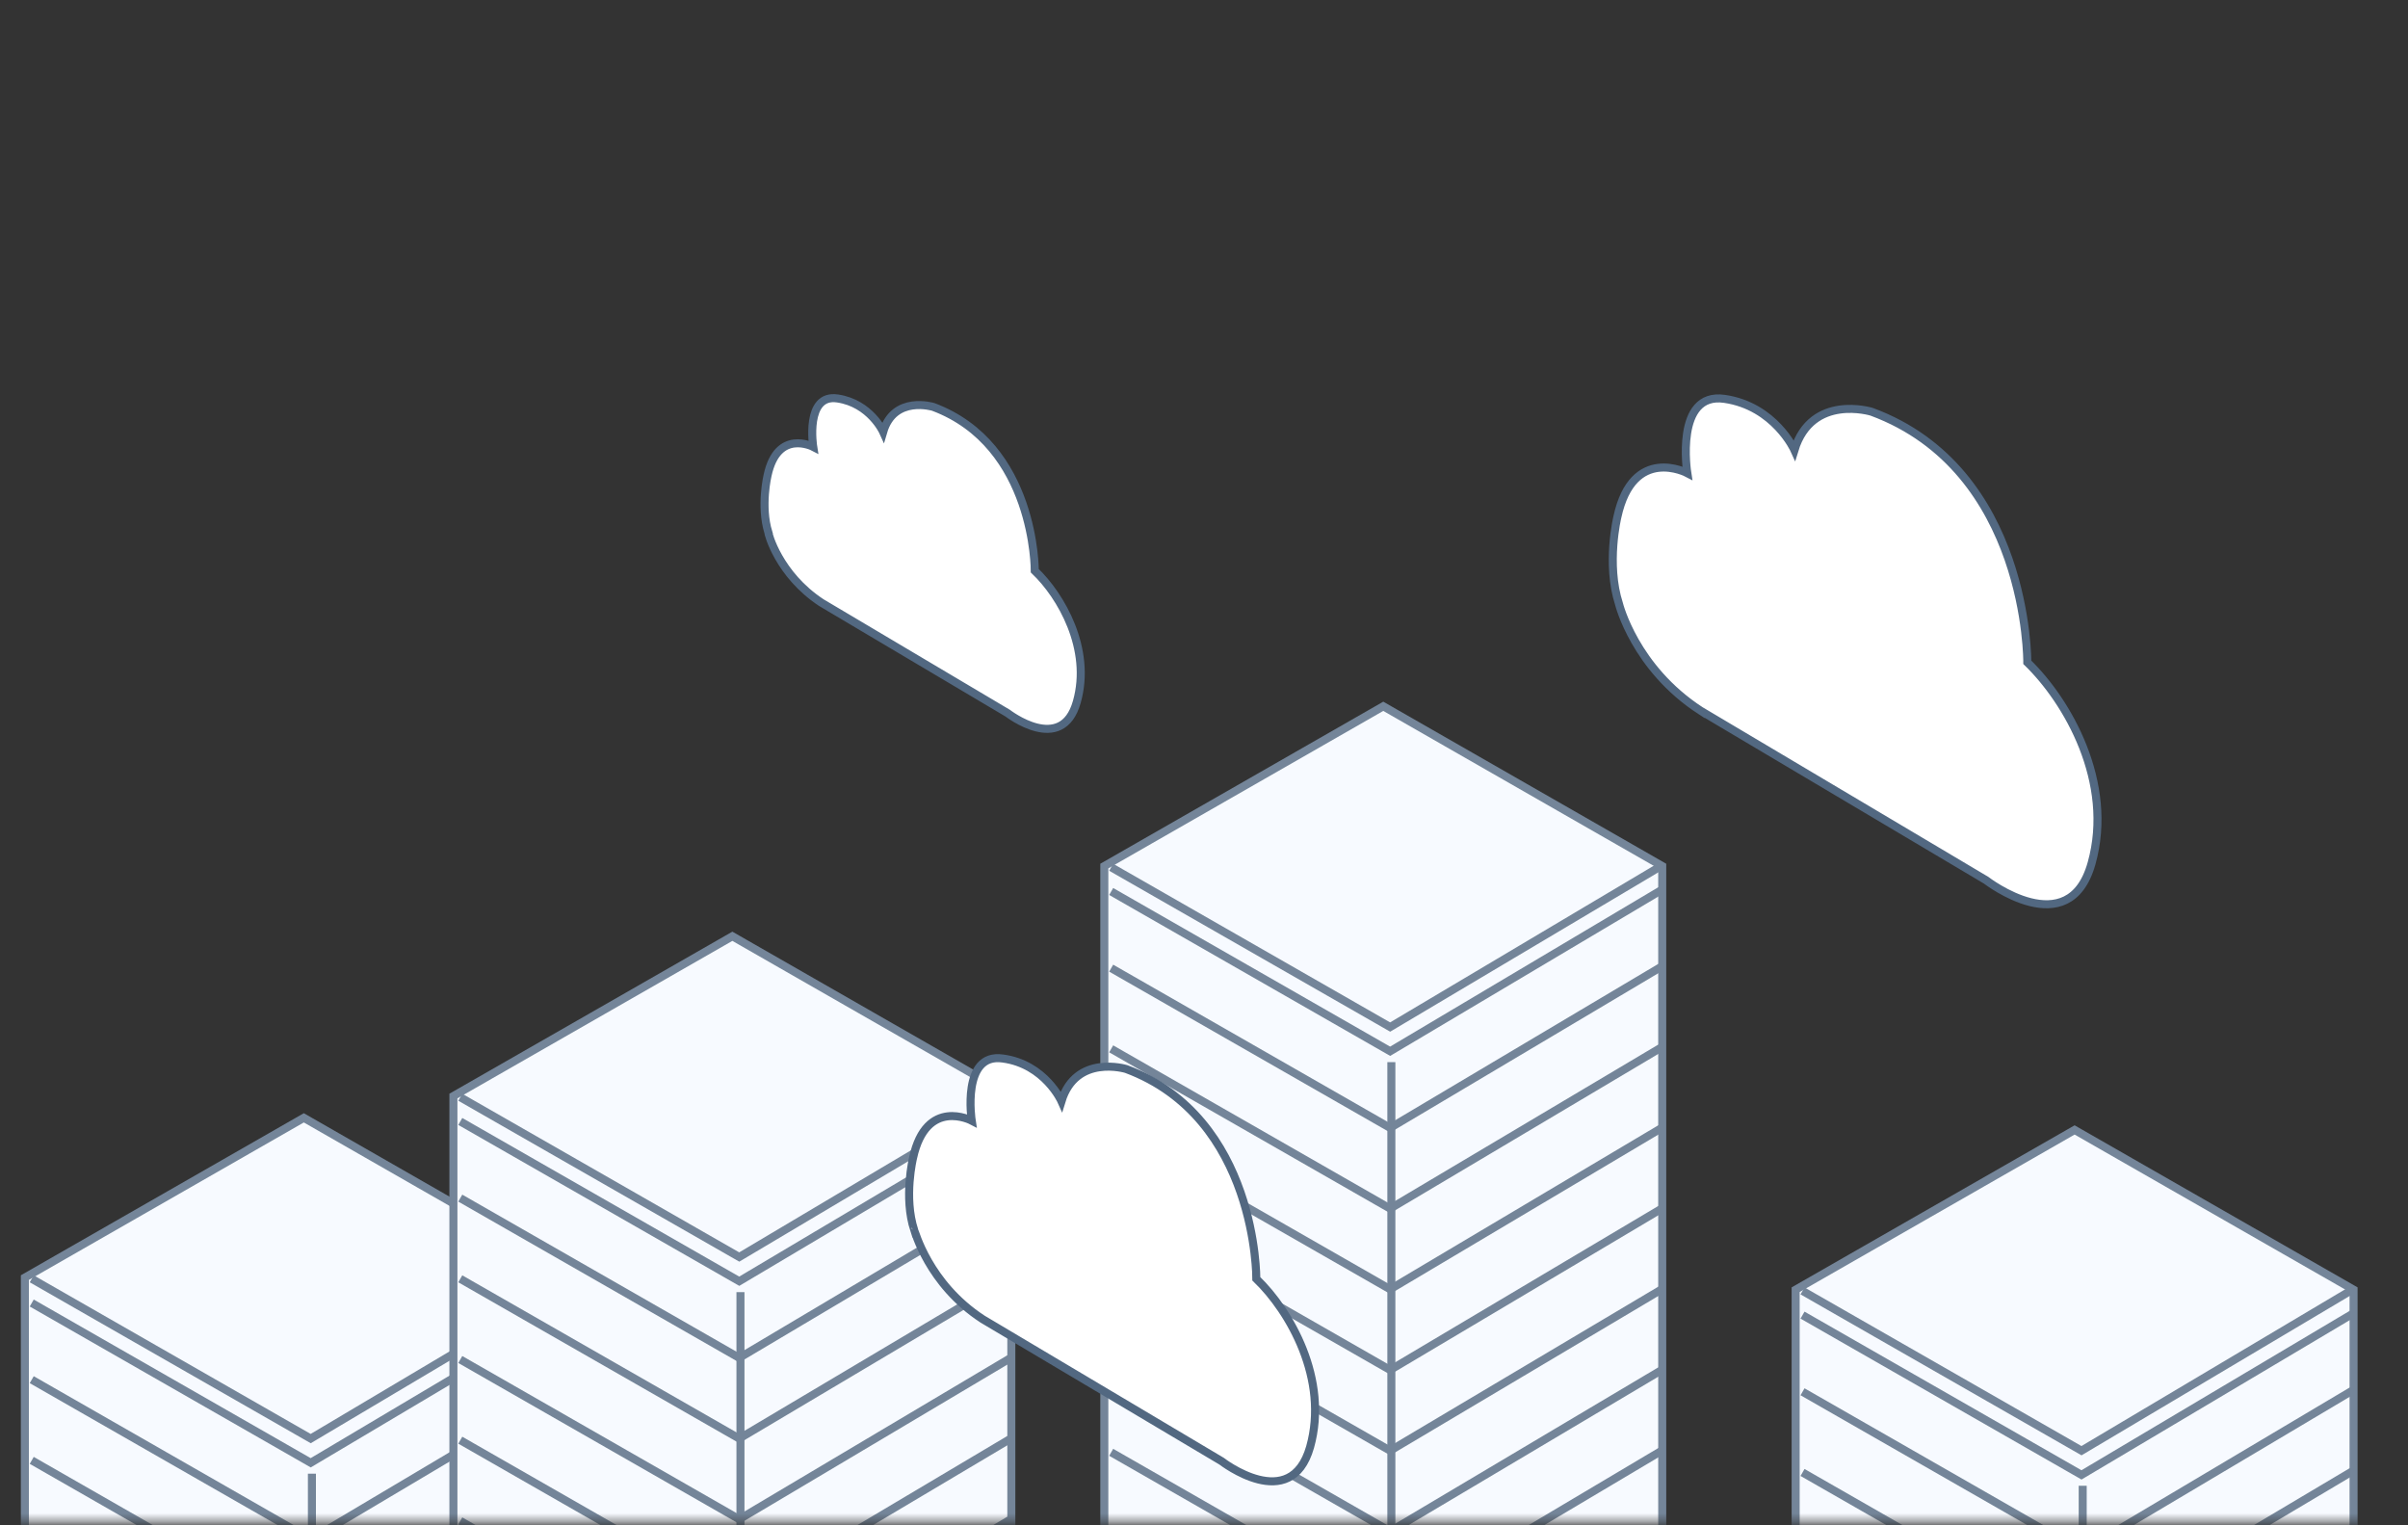 <svg width="300" height="190" viewBox="850 0 300 190" xmlns="http://www.w3.org/2000/svg" xmlns:xlink="http://www.w3.org/1999/xlink">
	<rect x="850" y="0" width="300" height="190" fill="#333333" stroke="none"/>
	<defs><path id="a" d="M0 0h1163v195.598H0z"/></defs>
<g transform="translate(-12 -6)" fill="none" fill-rule="evenodd"><mask id="b" fill="#fff"><use xlink:href="#a"/></mask>
<g mask="url(#b)">
	

	<g>
		<path stroke="#748599" fill="#F7FAFF" fill-rule="nonzero" d="M1069.09 306.413H999.58V113.881l34.754-19.902 34.754 19.902z"/><path stroke="#748599" d="M1000.437 114.032l34.754 19.901 33.747-20.052"/>
		<path stroke="#748599" d="M1000.437 126.596l34.754 19.901 33.747-20.052"/>
		<path stroke="#748599" d="M1000.437 117.047l34.754 19.902 33.747-20.053"/>
		<path stroke="#748599" d="M1000.437 136.647l34.754 19.902 33.747-20.053"/>
		<path stroke="#748599" d="M1000.437 146.698l34.754 19.902 33.747-20.052"/>
		<path stroke="#748599" d="M1000.437 156.75l34.754 19.901 33.747-20.052"/>
		<path stroke="#748599" d="M1000.437 166.801l34.754 19.902 33.747-20.053"/>
		<path stroke="#748599" d="M1000.437 176.852l34.754 19.902 33.747-20.052"/>
		<path stroke="#748599" d="M1000.437 186.904l34.754 19.901 33.747-20.052M1035.342 138.306v78.902"/>
	</g>
	<g>
		<path stroke="#748599" fill="#F7FAFF" fill-rule="nonzero" d="M1155.219 359.183h-69.508V166.65l34.754-19.901 34.754 19.901z"/><path stroke="#748599" d="M1086.567 166.801l34.754 19.902 33.746-20.053"/>
		<path stroke="#748599" d="M1086.567 179.365l34.754 19.902 33.746-20.053"/>
		<path stroke="#748599" d="M1086.567 169.816l34.754 19.902 33.746-20.052"/>
		<path stroke="#748599" d="M1086.567 189.416l34.754 19.902 33.746-20.052M1121.472 191.075v78.902"/>
	</g>
	<g>
		<path stroke="#748599" fill="#F7FAFF" fill-rule="nonzero" d="M934.606 357.675h-69.508V165.143l34.754-19.902 34.754 19.902z"/><path stroke="#748599" d="M865.954 165.293l34.754 19.902 33.747-20.052"/>
		<path stroke="#748599" d="M865.954 177.857l34.754 19.902 33.747-20.052"/>
		<path stroke="#748599" d="M865.954 168.309l34.754 19.901 33.747-20.052"/>
		<path stroke="#748599" d="M865.954 187.909l34.754 19.901 33.747-20.052M900.86 189.567v78.903"/>
	</g>
	<g>
		<path stroke="#748599" fill="#F7FAFF" fill-rule="nonzero" d="M987.996 335.06h-69.508V142.526l34.754-19.901 34.754 19.901z"/>
		<path stroke="#748599" d="M919.345 142.678l34.754 19.901 33.746-20.052"/>
		<path stroke="#748599" d="M919.345 155.242l34.754 19.902 33.746-20.053"/>
		<path stroke="#748599" d="M919.345 145.693l34.754 19.902 33.746-20.052"/>
		<path stroke="#748599" d="M919.345 165.293l34.754 19.902 33.746-20.052"/>
		<path stroke="#748599" d="M919.345 175.345l34.754 19.901 33.746-20.052"/>
		<path stroke="#748599" d="M919.345 185.396l34.754 19.901 33.746-20.052"/>
		<path stroke="#748599" d="M919.345 195.447l34.754 19.902 33.746-20.053M954.25 166.952v78.902"/>
</g>


	<path d="M964.323 81.064l23.22 13.77s6.75 5.227 8.613-1.407c1.864-6.584-1.964-13.218-5.238-16.334 0 0 .1-15.63-12.643-20.404 0 0-4.885-1.507-6.245 3.116 0 0-1.612-3.568-5.692-4.171-4.08-.603-3.022 6.03-3.022 6.03s-4.432-2.311-5.692 3.569c0 0-.906 3.82.101 7.086-.05.05 1.26 5.227 6.598 8.745zM1073.874 94.532l35.56 21.108s10.325 7.99 13.146-2.11c2.82-10.102-3.022-20.204-8.009-25.028 0 0 .202-23.973-19.391-31.21 0 0-7.455-2.311-9.62 4.775 0 0-2.469-5.478-8.714-6.383-6.246-.905-4.634 9.247-4.634 9.247s-6.75-3.568-8.714 5.478c0 0-1.41 5.83.202 10.805 0 0 1.964 7.991 10.174 13.318zM984.42 170.319l29.768 17.69s8.613 6.684 11.03-1.759c2.368-8.443-2.518-16.936-6.699-20.957 0 0 .152-20.052-16.218-26.133 0 0-6.246-1.91-8.059 4.02 0 0-2.065-4.623-7.303-5.327-5.188-.754-3.879 7.74-3.879 7.74s-5.64-2.965-7.303 4.623c0 0-1.209 4.926.151 9.047.05-.05 1.713 6.633 8.512 11.056z" stroke="#526881" fill="#FFF" fill-rule="nonzero"/></g></g></svg>